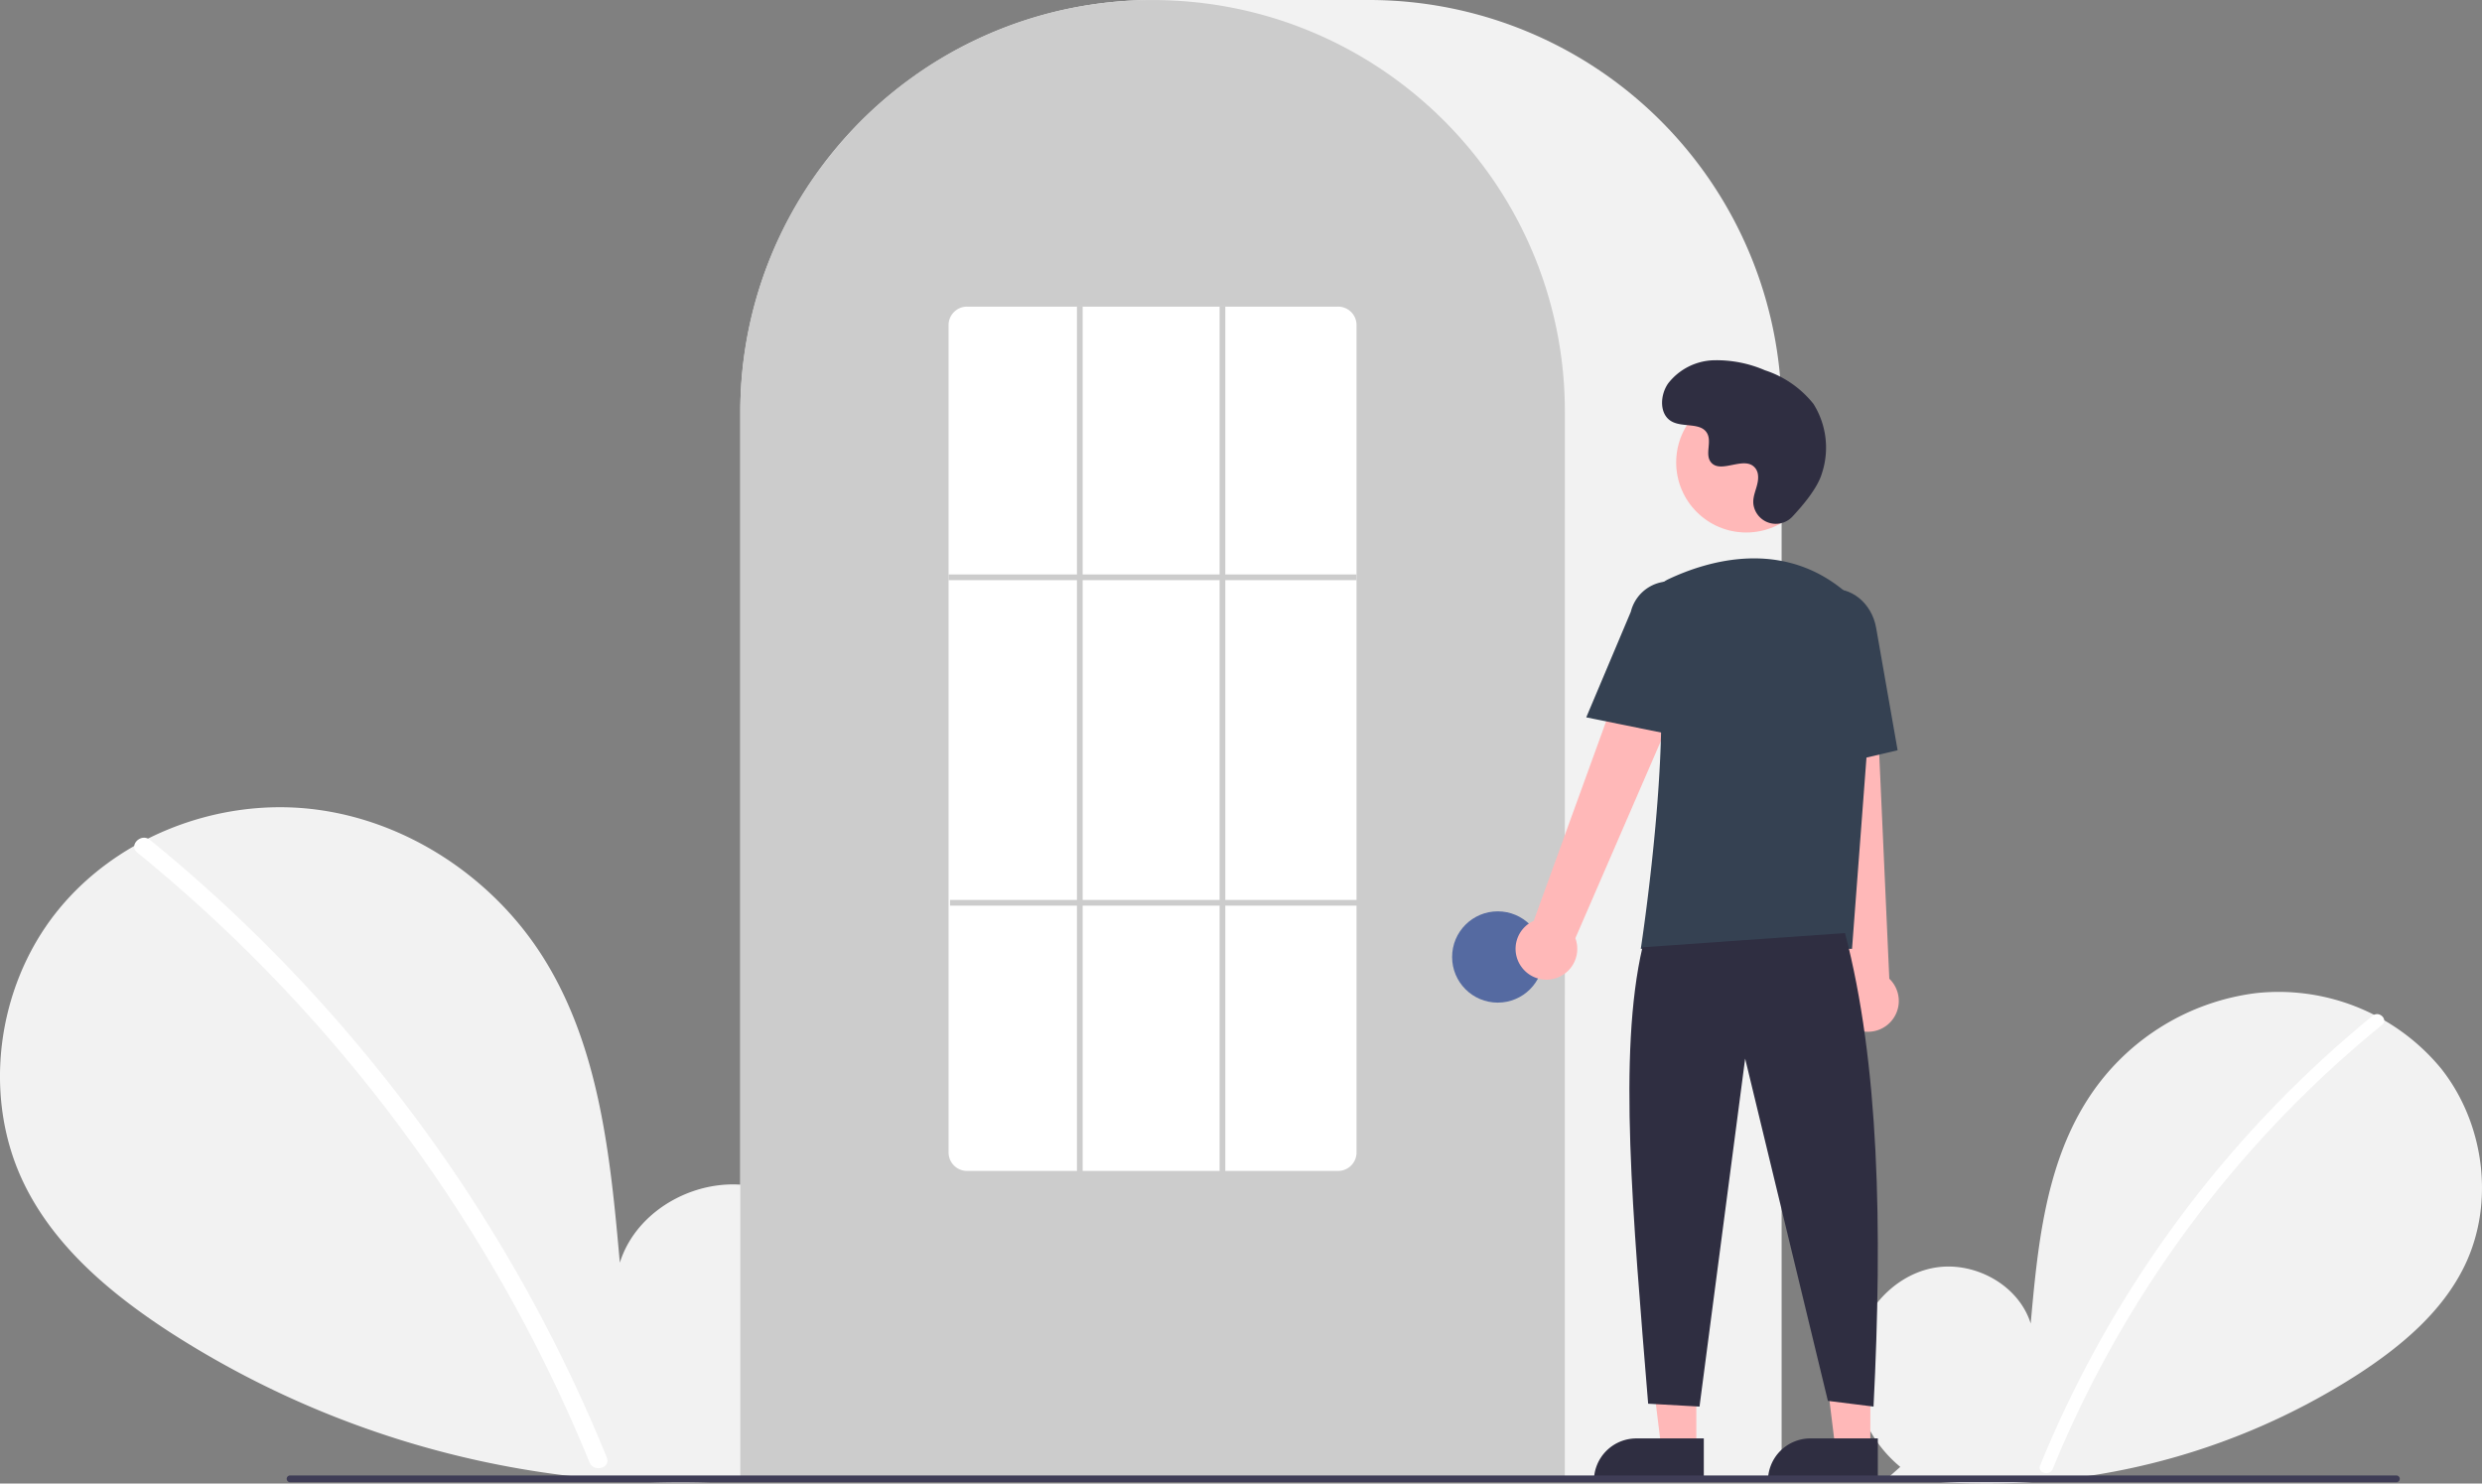<svg xmlns="http://www.w3.org/2000/svg" width="344" height="205.648" viewBox="0 0 344 205.648">
  <rect x="0" y="0" width="344" height="205.648" fill="#808080" stroke="none"/>
  <g id="undraw_Login_re_4vu2" transform="translate(0 0)">
    <path id="Path_41" data-name="Path 41" d="M821.17,603.515a17.776,17.776,0,0,1-6.378-15.323c.7-5.723,5.047-10.984,10.683-12.2s12.061,2.149,13.773,7.655c.942-10.615,2.028-21.675,7.672-30.715a32.528,32.528,0,0,1,23.554-15.09,29.185,29.185,0,0,1,25.675,10.481c5.982,7.571,7.447,18.578,3.257,27.271-3.087,6.4-8.773,11.169-14.731,15.046a95.076,95.076,0,0,1-65.025,14.225Z" transform="translate(-557.796 -400.176)" fill="#f2f2f2"/>
    <path id="Path_42" data-name="Path 42" d="M926.138,545.676a156.877,156.877,0,0,0-46.1,62.33c-.44,1.077,1.31,1.546,1.745.481a155.134,155.134,0,0,1,45.63-61.532c.9-.735-.384-2.009-1.279-1.279Z" transform="translate(-597.271 -404.881)" fill="#fff"/>
    <path id="Path_43" data-name="Path 43" d="M275.739,563.356c6.049-5.111,9.723-13.186,8.76-21.047s-6.932-15.087-14.673-16.756-16.566,2.951-18.918,10.514c-1.294-14.58-2.785-29.771-10.537-42.187-7.019-11.242-19.176-19.287-32.351-20.726s-27.047,4-35.264,14.4-10.229,25.517-4.474,37.456c4.239,8.795,12.05,15.34,20.234,20.665a130.585,130.585,0,0,0,89.312,19.539" transform="translate(-165 -361.029)" fill="#f2f2f2"/>
    <path id="Path_44" data-name="Path 44" d="M214.234,483.915a213.656,213.656,0,0,1,29.775,29.567,214.278,214.278,0,0,1,33.537,56.043c.6,1.48-1.8,2.124-2.4.661a212.075,212.075,0,0,0-19.378-36.664,212.889,212.889,0,0,0-43.295-47.849c-1.241-1.01.527-2.759,1.757-1.757Z" transform="translate(-193.449 -367.492)" fill="#fff"/>
    <path id="Path_45" data-name="Path 45" d="M568.822,395.145H424.5V247.067a57.2,57.2,0,0,1,57.136-57.136h30.051a57.2,57.2,0,0,1,57.136,57.136Z" transform="translate(-321.893 -189.931)" fill="#f2f2f2"/>
    <path id="Path_46" data-name="Path 46" d="M538.771,395.147H424.5V247.069a56.694,56.694,0,0,1,10.911-33.587c.263-.358.524-.711.794-1.06a57.123,57.123,0,0,1,12.16-11.8c.261-.19.523-.376.789-.563a57,57,0,0,1,12.444-6.508c.261-.1.527-.2.793-.293a56.947,56.947,0,0,1,12.3-2.9c.26-.036.527-.063.794-.091a57.843,57.843,0,0,1,12.3,0c.266.028.533.056.8.092a56.935,56.935,0,0,1,12.3,2.9c.266.1.532.194.794.294a56.858,56.858,0,0,1,12.3,6.412c.266.182.531.369.793.555a57.726,57.726,0,0,1,7.269,6.154,57.054,57.054,0,0,1,5.031,5.753c.269.348.531.7.793,1.058a56.693,56.693,0,0,1,10.912,33.588Z" transform="translate(-321.893 -189.933)" fill="#ccc"/>
    <circle id="Ellipse_5" data-name="Ellipse 5" cx="6.326" cy="6.326" r="6.326" transform="translate(201.26 126.331)" fill="#556aa1"/>
    <path id="Path_47" data-name="Path 47" d="M583.66,479.193h-4.848l-2.306-18.7h7.155Z" transform="translate(-348.554 -278.414)" fill="#ffb8b8"/>
    <path id="Path_48" data-name="Path 48" d="M564.581,504.28h9.349v5.886H558.7a5.886,5.886,0,0,1,5.886-5.886Z" transform="translate(-337.786 -304.886)" fill="#2f2e41"/>
    <path id="Path_49" data-name="Path 49" d="M644.66,479.193h-4.848l-2.306-18.7h7.155Z" transform="translate(-385.435 -278.414)" fill="#ffb8b8"/>
    <path id="Path_50" data-name="Path 50" d="M625.581,504.28h9.349v5.886H619.7A5.886,5.886,0,0,1,625.581,504.28Z" transform="translate(-374.666 -304.886)" fill="#2f2e41"/>
    <path id="Path_51" data-name="Path 51" d="M696.977,449.573a4.248,4.248,0,0,1,1.783-6.264l16.479-45.419,8.108,4.425-18.815,43.4a4.271,4.271,0,0,1-7.556,3.854Z" transform="translate(-486.189 -315.662)" fill="#ffb8b8"/>
    <path id="Path_52" data-name="Path 52" d="M804.782,466.915a4.248,4.248,0,0,1-1.144-6.412l-5.1-48.045,9.228.422,2.121,47.259a4.271,4.271,0,0,1-5.1,6.777Z" transform="translate(-548.033 -324.47)" fill="#ffb8b8"/>
    <circle id="Ellipse_6" data-name="Ellipse 6" cx="9.711" cy="9.711" r="9.711" transform="translate(232.316 54.392)" fill="#ffb8b8"/>
    <path id="Path_53" data-name="Path 53" d="M769.411,439.8H740.133l.035-.228c.053-.341,5.218-34.178,1.408-45.248a4.671,4.671,0,0,1,2.4-5.766h0c5.445-2.564,15.9-5.722,24.721,1.941a11.164,11.164,0,0,1,3.74,9.251Z" transform="translate(-512.724 -308.277)" fill="#354152"/>
    <path id="Path_54" data-name="Path 54" d="M734.2,415.355l-13.181-2.674,6.179-14.642a5.535,5.535,0,1,1,10.718,2.767Z" transform="translate(-501.167 -313.242)" fill="#354152"/>
    <path id="Path_55" data-name="Path 55" d="M795.672,421.887l-.792-18.165c-.6-3.415,1.354-6.643,4.36-7.171s5.944,1.843,6.547,5.283l2.979,16.974Z" transform="translate(-545.759 -314.809)" fill="#354152"/>
    <path id="Path_56" data-name="Path 56" d="M766.025,517.049c4.711,17.942,5.225,40.754,3.954,65.637l-6.326-.791-11.467-47.448-6.326,48.239-7.117-.4c-2.126-26.108-4.2-48.522-.791-63.264Z" transform="translate(-510.312 -387.706)" fill="#2f2e41"/>
    <path id="Path_57" data-name="Path 57" d="M765.676,337.866a3.137,3.137,0,0,1-5.412-1.743,3.187,3.187,0,0,1,0-.615c.122-1.168.8-2.228.635-3.461a1.814,1.814,0,0,0-.332-.85c-1.444-1.933-4.833.865-6.2-.885-.835-1.073.147-2.763-.495-3.962-.846-1.583-3.353-.8-4.924-1.669-1.749-.965-1.644-3.648-.493-5.28a8.3,8.3,0,0,1,6.3-3.205,16.889,16.889,0,0,1,7.114,1.388,14.218,14.218,0,0,1,6.722,4.661,11.379,11.379,0,0,1,1.15,9.688C769.159,333.894,767.156,336.29,765.676,337.866Z" transform="translate(-517.25 -266.256)" fill="#2f2e41"/>
    <path id="Path_58" data-name="Path 58" d="M557.889,708.134H265.966a.471.471,0,1,1,0-.942H557.889a.471.471,0,1,1,0,.942Z" transform="translate(-225.759 -502.666)" fill="#3f3d56"/>
    <path id="Path_59" data-name="Path 59" d="M551.472,417.238h-51.4a2.556,2.556,0,0,1-2.57-2.537V299.967a2.556,2.556,0,0,1,2.57-2.537h51.4a2.556,2.556,0,0,1,2.57,2.537V414.7A2.557,2.557,0,0,1,551.472,417.238Z" transform="translate(-366.029 -254.925)" fill="#fff"/>
    <rect id="Rectangle_39" data-name="Rectangle 39" width="56.542" height="0.791" transform="translate(131.471 79.63)" fill="#ccc"/>
    <rect id="Rectangle_40" data-name="Rectangle 40" width="56.542" height="0.791" transform="translate(131.669 124.75)" fill="#ccc"/>
    <rect id="Rectangle_41" data-name="Rectangle 41" width="0.791" height="120.202" transform="translate(149.264 42.506)" fill="#ccc"/>
    <rect id="Rectangle_42" data-name="Rectangle 42" width="0.791" height="120.202" transform="translate(169.034 42.506)" fill="#ccc"/>
  </g>
</svg>
